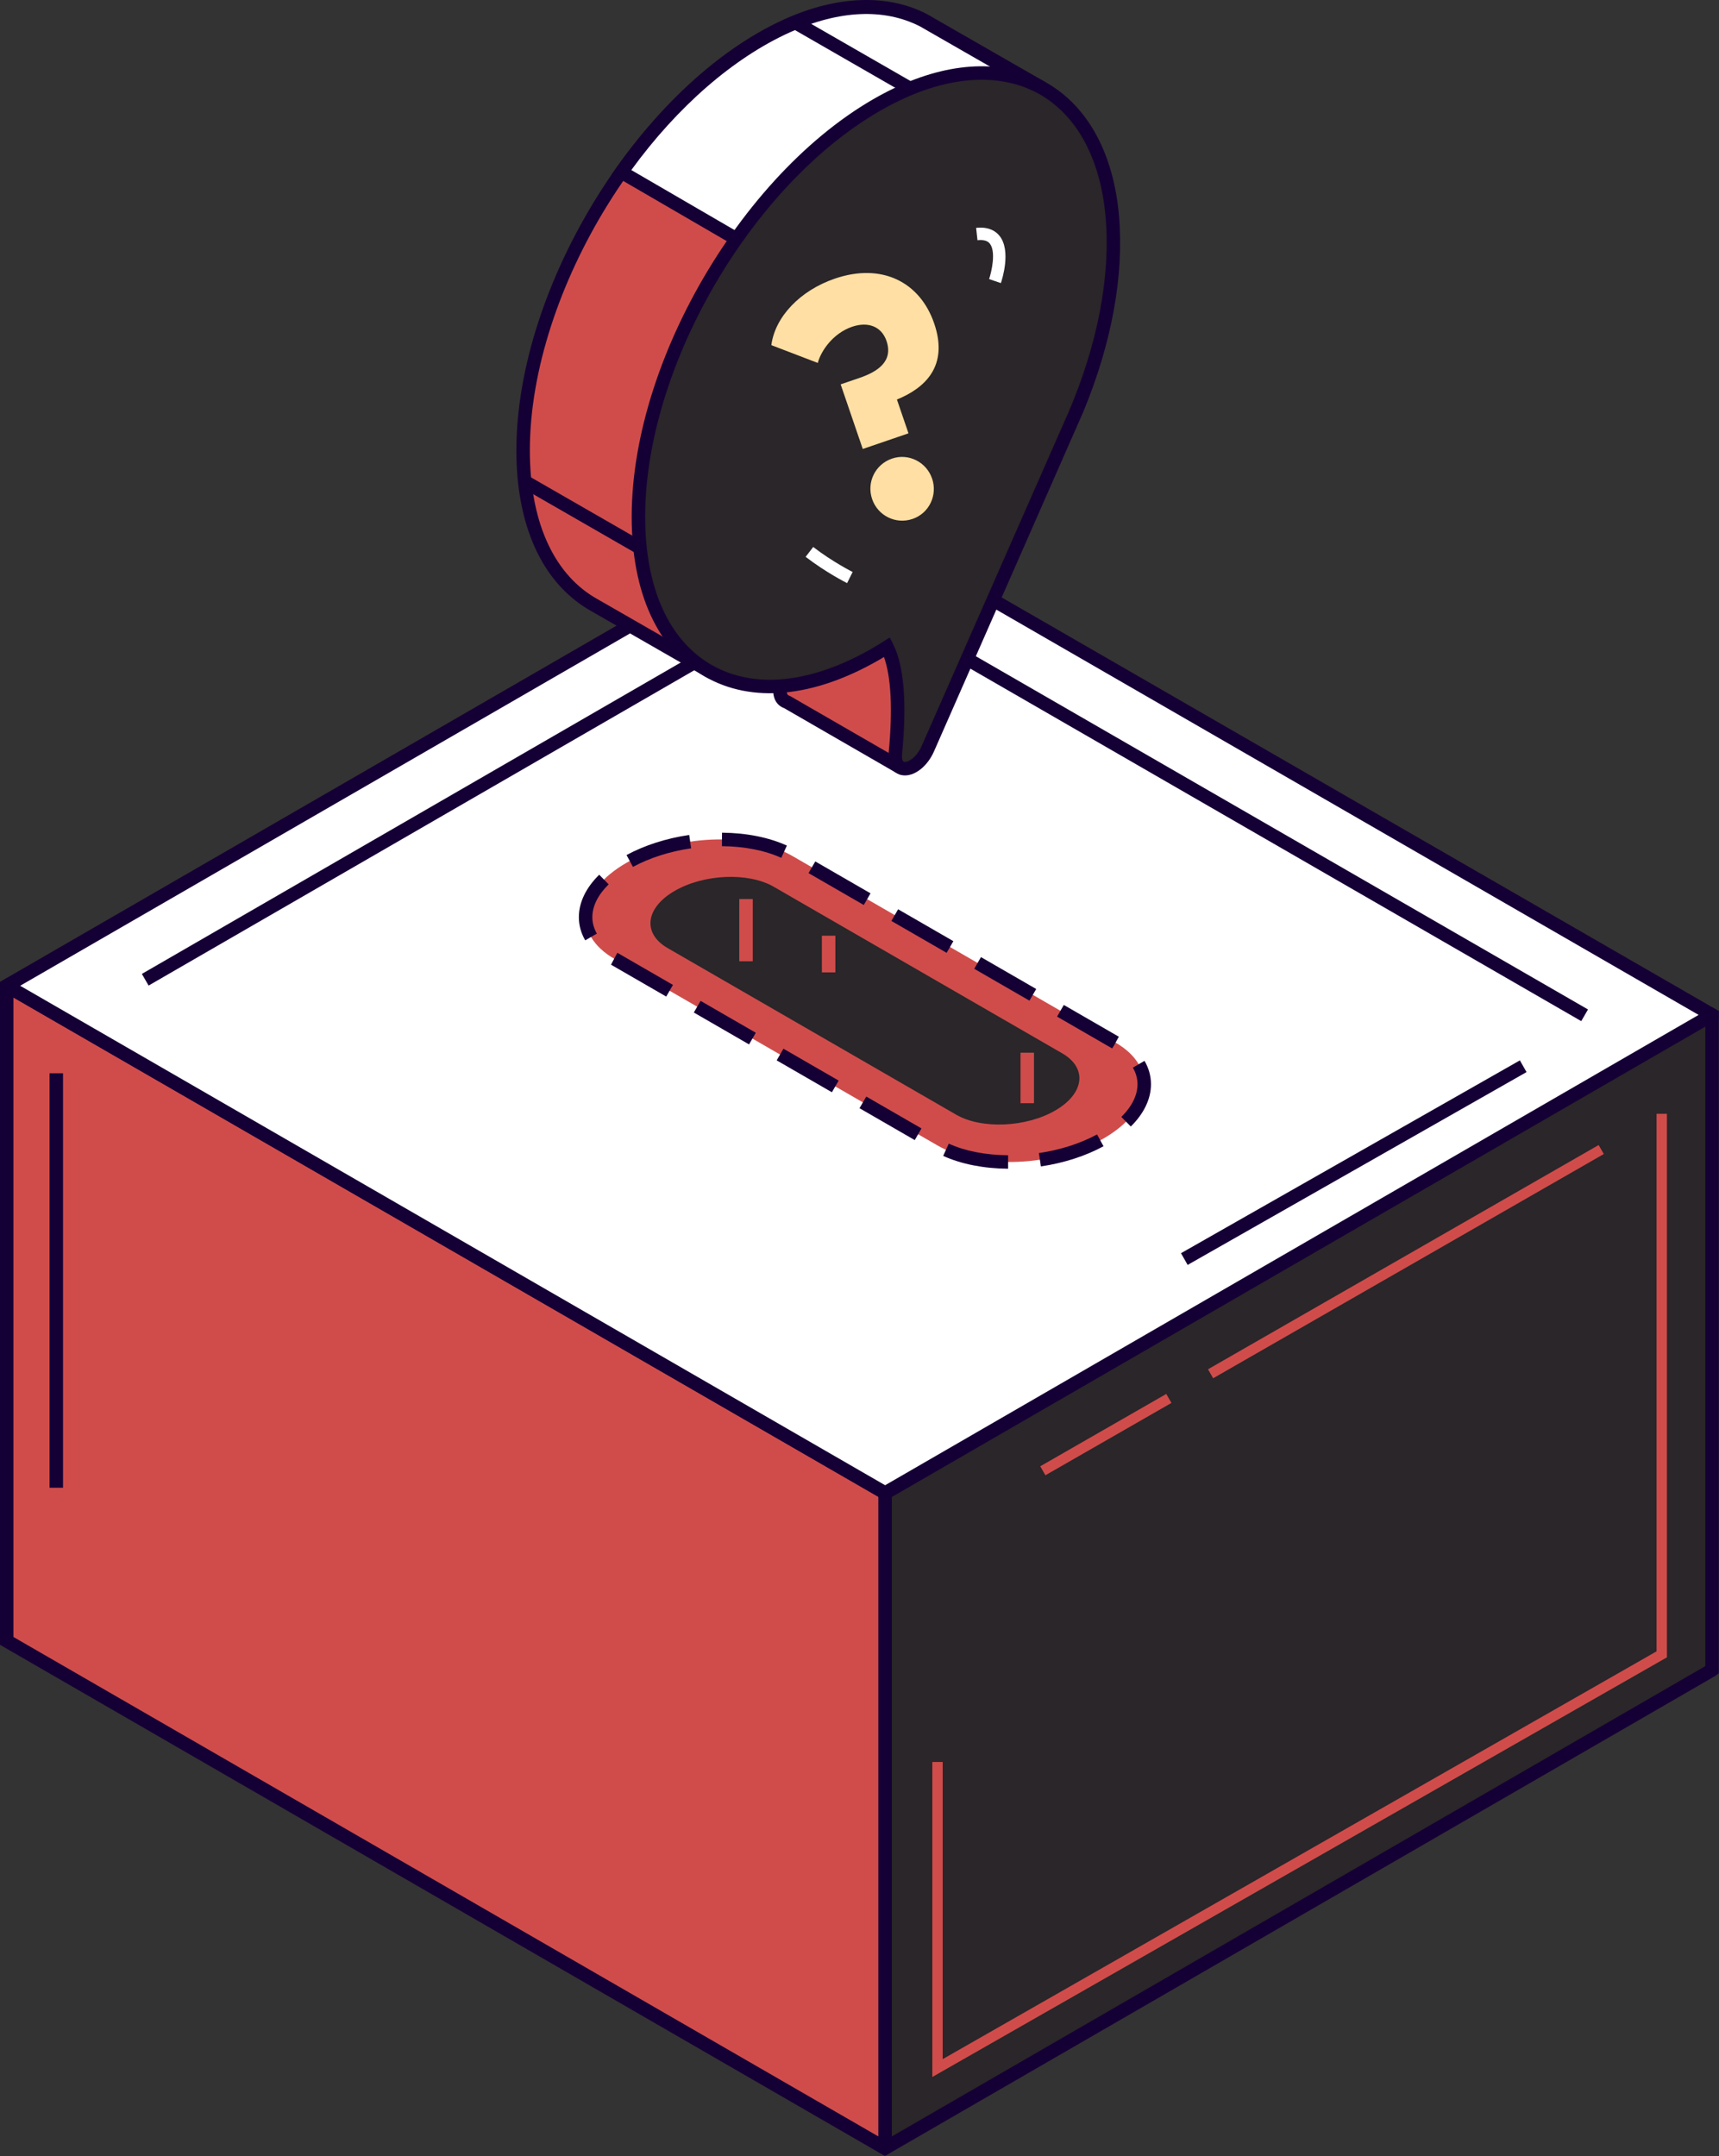 <?xml version="1.0" encoding="UTF-8" standalone="no"?><!DOCTYPE svg PUBLIC "-//W3C//DTD SVG 1.1//EN" "http://www.w3.org/Graphics/SVG/1.1/DTD/svg11.dtd"><svg width="100%" height="100%" viewBox="0 0 5582 7000" version="1.1" xmlns="http://www.w3.org/2000/svg" xmlns:xlink="http://www.w3.org/1999/xlink" xml:space="preserve" xmlns:serif="http://www.serif.com/" style="fill-rule:evenodd;clip-rule:evenodd;stroke-linejoin:round;stroke-miterlimit:2;"><rect x="0" y="0" width="5582" height="7000" fill="#333333" stroke="none"/><g><g><path d="M5559.46,5421.91l-2684.71,1551.83l-0.692,-0.417l0,-2126.08l2684.73,-1551.75l0.666,0.375l0,2126.04Z" style="fill:#2a2629;fill-rule:nonzero;"/><path d="M2895.95,4859.87l-0,2076.42l2641.64,-1526.92l0,-2076.38l-2641.64,1526.88Zm-20.804,2138.92l-22.846,-11.916l-0,-2150.29l8.875,-6.958l2697.45,-1559.29l22.625,12.334l0,2150l-11.042,8.375l-2695.07,1557.75Z" style="fill:#150035;fill-rule:nonzero;"/><path d="M3027.49,6743.33l-0,-1022.71l33.662,-0l0,964.708l2318.1,-1323.96l0,-1745.21l33.667,0l-0,1764.71l-2385.43,1362.46Z" style="fill:#d04c4b;fill-rule:nonzero;"/><path d="M3939.38,4474.79l-16.75,-29.166l1268.54,-728.083l16.791,29.166l-1268.58,728.083Z" style="fill:#d04c4b;fill-rule:nonzero;"/><path d="M3394.71,4789.71l-16.754,-29.167l409.213,-234.875l16.749,29.209l-409.208,234.833Z" style="fill:#d04c4b;fill-rule:nonzero;"/><path d="M2873.36,6973.75l-2851.54,-1646.42l0,-2126.04l0.638,-0.416l2851.6,1646.38l0,2126.08l-0.696,0.417Z" style="fill:#d04c4b;fill-rule:nonzero;"/><path d="M43.667,5314.79l2808.5,1621.46l-0,-2076.54l-2808.5,-1621.33l-0,2076.42Zm2828.91,1684.46l-2872.58,-1659.08l0,-2151.38l21.617,-13.083l2874.21,1658.79l0,2151.96l-23.25,12.792Z" style="fill:#150035;fill-rule:nonzero;"/><rect x="160.879" y="3484.58" width="43.779" height="1345.62" style="fill:#150035;fill-rule:nonzero;"/><path d="M22.463,3200.87l2851.6,1646.38l2684.73,-1551.75l-0,-0.792l-2851.59,-1645.31l-2684.74,1550.69l-0,0.792Z" style="fill:#fff;fill-rule:nonzero;"/><path d="M65.529,3200.46l2808.69,1621.58l2641.57,-1526.96l-2808.58,-1620.57l-2641.68,1525.94Zm2807.18,1672.79l-11.996,-8.667l-2860.14,-1650.75l-0.233,-26.292l2705.88,-1562.98l2874.57,1657.48l-0,25.334l-2708.08,1565.88Z" style="fill:#150035;fill-rule:nonzero;"/><path d="M5134.67,3315.29l-2427.69,-1400.59l-2224.43,1285.13l-21.892,-37.875l2246.33,-1297.78l2449.6,1413.23l-21.917,37.875Z" style="fill:#150035;fill-rule:nonzero;"/><path d="M3856.58,4106.79l-21.625,-38.041l1100.46,-626.042l21.583,38.042l-1100.42,626.041Z" style="fill:#150035;fill-rule:nonzero;"/><path d="M1994.98,3113.08l1049.02,605.666c138.291,79.834 379.841,69.792 539.508,-22.374c159.708,-92.209 177.042,-231.667 38.75,-311.501l-1049.02,-605.653c-138.287,-79.842 -379.837,-69.83 -539.525,22.366c-159.679,92.192 -177.021,231.662 -38.733,311.496Z" style="fill:#d04c4b;fill-rule:nonzero;"/><path d="M2537.01,2785.19c-53.116,-24.216 -119.77,-37.345 -192.816,-37.962l0.4,-43.754c79.112,0.675 151.921,15.154 210.562,41.908l-18.146,39.808Zm-481.67,29.367l-20.842,-38.487c58.742,-31.767 129.117,-54.321 203.533,-65.217l6.308,43.287c-69.354,10.159 -134.733,31.05 -188.999,60.417Zm749.533,123.671l-179.342,-103.533l21.888,-37.9l179.341,103.537l-21.887,37.896Zm-904.55,114.767c-13.671,-23.667 -20.609,-48.958 -20.609,-75.221c-0.033,-47.708 22.813,-95.375 66.067,-137.805l30.642,31.226c-34.654,34.021 -52.959,70.858 -52.925,106.562c-0,18.488 4.929,36.446 14.691,53.363l-37.866,21.875Zm1173.58,40.541l-179.371,-103.537l21.888,-37.9l179.379,103.562l-21.896,37.875Zm-910.521,142l-179.341,-103.541l20.604,-38.625l180.625,104.291l-21.888,37.875Zm1179.53,13.333l-179.342,-103.541l21.896,-37.917l179.321,103.542l-21.875,37.916Zm-910.534,142.001l-179.337,-103.542l21.896,-37.875l179.333,103.542l-21.892,37.875Zm1179.45,13.249l11.042,-18.874l-11.5,18.625l-178.796,-103.25l21.879,-37.875l178.709,103.166l-21.334,38.208Zm-910.408,142.084l-179.337,-103.542l21.891,-37.916l179.333,103.541l-21.887,37.917Zm970.575,111.208l-30.75,-31.125c34.333,-33.916 52.5,-70.583 52.458,-106.124c0,-18.668 -5.041,-36.792 -15.041,-53.876l37.833,-22.042c13.917,23.834 21,49.417 21,75.918c0,47.457 -22.625,94.958 -65.5,137.249Zm-701.571,44.125l-179.337,-103.541l21.891,-37.917l179.338,103.542l-21.892,37.916Zm409.525,85.459l-6.371,-43.292c69.376,-10.25 134.709,-31.209 188.917,-60.625l20.875,38.458c-58.666,31.834 -129,54.5 -203.421,65.459Zm-106.371,7.5c-79.05,-0.584 -152.05,-14.958 -210.821,-41.625l18.076,-39.834c53.22,24.125 119.779,37.167 192.745,37.709l0,43.75Z" style="fill:#150035;fill-rule:nonzero;"/><path d="M2167.84,3078l936.879,540.916c82.433,47.584 226.408,41.625 321.575,-13.333c95.166,-54.917 105.5,-138.083 23.083,-185.667l-936.871,-540.887c-82.421,-47.592 -226.396,-41.625 -321.579,13.325c-95.175,54.946 -105.508,138.062 -23.087,185.646Z" style="fill:#2a2629;fill-rule:nonzero;"/><rect x="2400.6" y="2918.93" width="43.779" height="201.945" style="fill:#d04c4b;fill-rule:nonzero;"/><rect x="2668.85" y="3037.96" width="43.779" height="119.084" style="fill:#d04c4b;fill-rule:nonzero;"/><rect x="3313.88" y="3417.75" width="43.746" height="164.042" style="fill:#d04c4b;fill-rule:nonzero;"/><path d="M3237.54,488.644c-1.346,-16.091 -3.284,-31.679 -5.479,-47.025l151.187,-143.246c4.333,-4.083 3.459,-11.183 -1.671,-14.137l-383.596,-220.137c-118.387,-60.5 -271.766,-58.363 -441.175,18.046c-464.862,209.666 -858.141,855.541 -858.141,1380.42c-0,241.896 83.65,412.825 219.212,495.033c0,0 333.338,191.571 389.342,223.717c4.466,2.571 9.983,0.692 12.221,-3.95l77.454,-160.621l-73.158,-40.758c47.333,-16.841 96.133,-39.329 146.112,-68.183c12.171,-7.033 24.267,-14.429 36.308,-22.025c39.175,77.683 39.667,213.395 26.788,345.658c-2.734,28.029 7.15,43.433 22.241,47.588l361.363,208.558c4.754,2.745 10.833,0.558 12.75,-4.579l37.546,-100.455l-17.204,-430.329l-195.371,0l360.891,-819.967c91.967,-215.095 139.588,-441.212 122.38,-643.604Z" style="fill:#d04c4b;fill-rule:nonzero;"/><path d="M2514.82,1854.42l10.846,21.492c35.533,70.429 45.296,190.746 29.029,357.642c-0.988,10.175 0.067,22.667 6.279,24.354l5.158,2.158l348.059,200.888l30.633,-81.933l-16.2,-404.925l-207.875,-0l374.392,-850.654c95.125,-222.626 136.875,-441.576 120.629,-632.926c-1.346,-15.675 -3.25,-30.866 -5.35,-45.841l-1.584,-11.171l146.659,-138.996l-368.038,-211.238c-116.387,-59.421 -262.4,-53.049 -421.654,18.805c-450.279,203.121 -845.246,838.854 -845.246,1360.49c0,225.55 74.092,394.721 208.659,476.329c7.72,4.621 296.521,170.43 376.587,216.383l62.417,-129.454l-97.325,-54.246l45.521,-16.191c47.237,-16.837 95.162,-39.2 142.495,-66.538c11.896,-6.883 23.767,-14.133 35.563,-21.575l20.346,-12.85Zm406.142,656.226c-5.326,-0 -10.646,-1.396 -15.384,-4.142l-359.304,-207.375c-12.613,-4.471 -39.967,-20.005 -35.1,-69.813c13.542,-139.304 8.283,-246.096 -15.15,-311.558c-5.063,3.042 -10.129,6.05 -15.221,8.975c-35.042,20.25 -70.475,37.912 -105.779,52.788l50.525,28.154l-86.388,179.183c-3.741,7.729 -10.545,13.596 -18.666,16.116c-8.083,2.522 -16.863,1.488 -24.154,-2.683c-25.079,-14.383 -384.063,-220.458 -387.309,-222.416c-150.645,-91.421 -232.258,-273.863 -232.258,-515.313c0,-536.7 407.029,-1191.08 871.017,-1400.36c169.408,-76.375 332.804,-82.633 460.141,-17.584c0.563,0.28 20.575,11.271 29.788,17.055l354.733,203.583c8.375,4.796 14.046,13.392 15.208,22.992c1.171,9.6 -2.329,19.312 -9.329,25.987l-143.041,135.534c1.583,12.12 3,24.408 4.083,37c16.833,198.512 -26.083,424.695 -124.133,654.041l-347.438,789.538l182.821,-0l18.25,455.737l-39.083,104.575c-3.225,8.563 -9.963,15.154 -18.509,18.192c-3.354,1.204 -6.837,1.792 -10.32,1.792Z" style="fill:#150035;fill-rule:nonzero;"/><path d="M3093.55,1184l21.692,-49.296c91.971,-215.096 139.591,-441.204 122.425,-643.6c-1.388,-16.092 -3.325,-31.684 -5.517,-47.03l151.183,-143.241c4.334,-4.088 3.454,-11.184 -1.666,-14.146l-383.6,-220.129c-118.396,-60.5 -271.767,-58.363 -441.184,18.041c-201.854,91.05 -390.15,264.4 -538.675,474.317l1075.34,625.084Z" style="fill:#fff;fill-rule:nonzero;"/><path d="M2050.01,552.099l1033.4,600.691l11.663,-26.72c95.262,-222.788 137.004,-441.721 120.767,-633.109c-1.317,-15.691 -3.221,-30.845 -5.355,-45.783l-1.612,-11.208l146.708,-138.996l-368.021,-211.238c-116.391,-59.462 -262.371,-53.058 -421.654,18.8c-183.154,82.604 -365.642,241.067 -515.892,447.563Zm1053.71,663.112l-1117.22,-649.404l13.834,-19.529c157.25,-222.25 351.712,-393.305 547.55,-481.613c169.408,-76.404 332.837,-82.666 460.141,-17.579c0.563,0.296 20.546,11.275 29.75,17.038l354.713,203.579c8.421,4.816 14.125,13.425 15.296,23.062c1.125,9.596 -2.375,19.292 -9.375,25.951l-143.084,135.504c1.625,12.133 3.042,24.437 4.084,37.058c16.416,193 -23.729,412.154 -116.117,634.983l-39.575,90.95Z" style="fill:#150035;fill-rule:nonzero;"/><path d="M3489.58,1347.64c92,-215.092 139.584,-441.204 122.417,-643.595c-33.666,-396.484 -321.125,-568.709 -680.754,-406.509c-464.859,209.675 -858.134,855.542 -858.134,1380.42c0,491.799 345.267,691.137 771.176,445.237c12.175,-7.033 24.262,-14.425 36.304,-22.025c39.175,77.692 39.675,213.4 26.791,345.655c-7.137,73.266 71.604,60.987 105.559,-16.159l476.641,-1083.02Z" style="fill:#2a2629;fill-rule:nonzero;"/><path d="M2889.28,2069.82l10.85,21.517c35.529,70.438 45.288,190.754 29.017,357.6c-0.984,10.275 0.066,22.863 6.35,24.492c10.612,2.875 39.904,-11.738 57.421,-51.575l476.5,-1082.85c95.25,-222.774 137,-441.699 120.791,-633.124c-15.791,-185.888 -90.291,-326.934 -209.833,-397.151c-117.833,-69.204 -274.092,-66.112 -440.117,8.746c-450.283,203.104 -845.254,838.842 -845.254,1360.48c0,229.717 76.329,400.292 214.946,480.308c138.546,80.075 324.488,60.867 523.383,-54.016c11.963,-6.892 23.796,-14.134 35.596,-21.575l20.35,-12.855Zm49.338,447.75c-4.838,0 -9.567,-0.591 -14.204,-1.808c-10.45,-2.725 -44.175,-15.942 -38.788,-71.062c13.542,-139.255 8.288,-246.063 -15.15,-311.559c-5.063,3.054 -10.158,6.063 -15.254,9.004c-213.029,123 -414.454,142.163 -567.163,54.025c-152.72,-88.17 -236.833,-272.208 -236.833,-518.212c0,-536.696 407.025,-1191.09 871.021,-1400.35c179.337,-80.859 349.879,-83.229 480.296,-6.608c132.083,77.625 214.25,230.75 231.25,431.187c16.375,193.05 -23.75,412.225 -116.125,635.012l-484.721,1102.28c-20.704,47.054 -59.254,78.1 -94.329,78.1Z" style="fill:#150035;fill-rule:nonzero;"/><path d="M1708.5,1566.02l374.438,215.395l-374.438,-215.395Z" style="fill:#39a1ff;fill-rule:nonzero;"/><path d="M2072.03,1800.38l-374.454,-215.404l21.825,-37.93l374.45,215.397l-21.821,37.937Z" style="fill:#150035;fill-rule:nonzero;"/><path d="M2585.11,74.591l374.446,215.391l-374.446,-215.391Z" style="fill:#39a1ff;fill-rule:nonzero;"/><path d="M2948.64,308.94l-374.45,-215.379l21.826,-37.933l374.454,215.379l-21.83,37.933Z" style="fill:#150035;fill-rule:nonzero;"/><path d="M2757.95,1091.22c-55.75,0.125 -109.904,35.437 -156.35,102.15c-125.888,180.783 -90.392,295.466 -39.079,383.8c38.125,65.65 175.325,158.862 294.316,226.208c51.217,-86.604 267.071,-457.825 314.959,-595.546c31.616,-90.954 69.583,-219.637 34.35,-287.154c-11.934,-22.904 -31.78,-37.996 -60.713,-46.138c-94.696,-26.945 -224.267,164.526 -258.221,252.134l-4.375,11.275l-24.883,3.629l-7.167,-10.517c-10.679,-15.183 -45.704,-39.841 -92.837,-39.841Zm101.187,755.891c-4.47,0 -8.908,-1.108 -13.079,-3.429c-78.096,-43.704 -265.587,-155.217 -318.441,-246.233c-54.342,-93.529 -98.809,-226.6 40.854,-427.154c68.6,-98.55 140.979,-119.354 189.429,-119.467c42.308,0 79.058,15.363 103.475,34.263c46.808,-98.046 171.908,-283.942 295.042,-249.43c39.641,11.175 68.433,33.492 85.545,66.325c32.75,62.8 22.875,161.217 -32.037,319.109c-49.992,143.821 -274.663,529.204 -319.167,604.979c-7.883,13.45 -19.883,21.037 -31.621,21.037Z" style="fill:#2a2629;fill-rule:nonzero;"/><path d="M3250.06,919.133l-38.196,-13.066c7.3,-21.492 23.4,-88.796 2.271,-115.158c-2.829,-3.501 -11.379,-14.15 -40.034,-10.946l-4.408,-40.138c41.842,-4.679 64.458,11.508 75.958,25.85c38.792,48.392 8.063,142.842 4.409,153.458Z" style="fill:#fff;fill-rule:nonzero;"/><path d="M2750.71,1893.21c-2.721,-1.366 -67.575,-33.887 -134.633,-85.3l24.587,-32.05c63.8,48.946 127.438,80.879 128.063,81.192l-18.017,36.158Z" style="fill:#fff;fill-rule:nonzero;"/><g><path d="M2655.53,1178.34c10.477,-39.641 49.948,-96.412 111.278,-117.394c52.723,-18.036 96.017,-0.396 111.845,45.871c22.822,66.71 -29.42,100.207 -87.522,120.084l-61.33,20.981l71.778,209.814l148.484,-50.797l-37.546,-109.749c89.617,-36.668 168.899,-107.059 121.047,-246.935c-46.012,-134.496 -169.861,-197.894 -322.649,-145.624c-112.977,38.65 -194.298,124.161 -206.162,215.958l150.777,57.791Zm176.459,442.026c18.405,53.798 76.536,83.189 131.41,64.417c53.799,-18.405 81.746,-77.244 63.341,-131.042c-18.405,-53.799 -76.536,-83.19 -130.334,-64.785c-54.875,18.773 -82.822,77.611 -64.417,131.41Z" style="fill:#ffdfa3;fill-rule:nonzero;"/></g></g></g></svg>